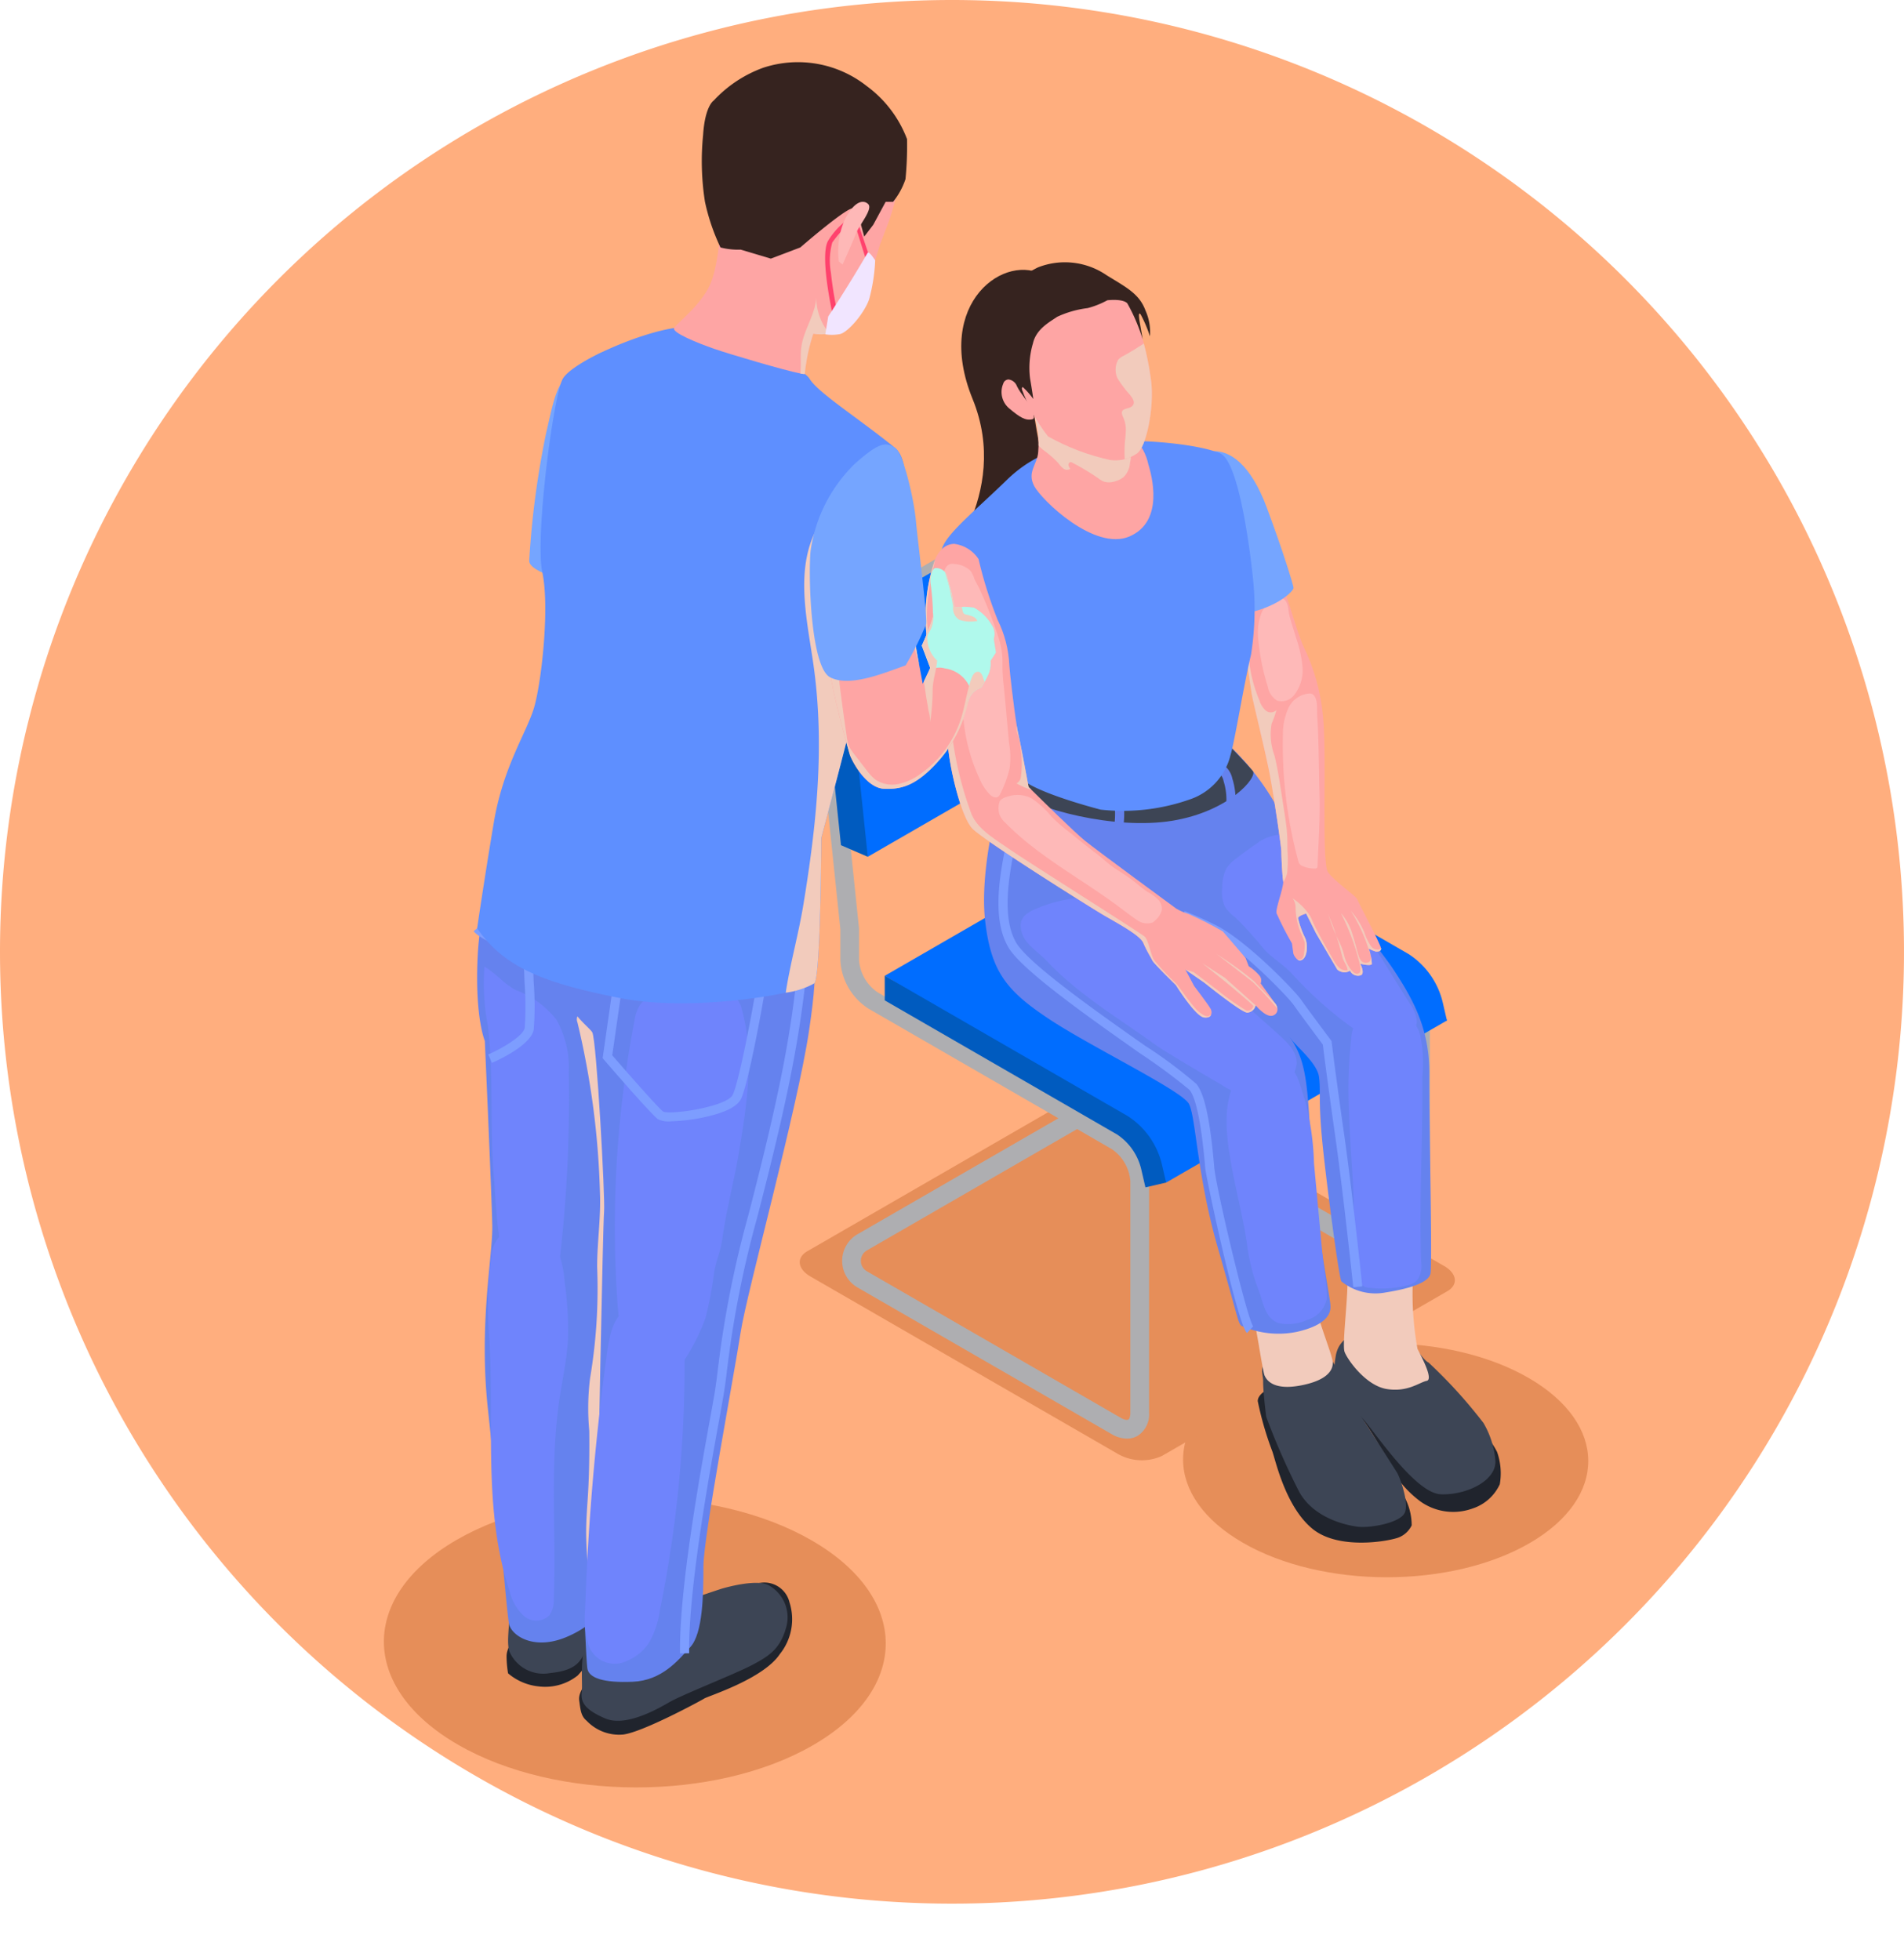 <svg xmlns="http://www.w3.org/2000/svg" xmlns:xlink="http://www.w3.org/1999/xlink" width="169" height="174" viewBox="0 0 169 174">
  <defs>
    <clipPath id="clip-path">
      <rect id="Rectangle_378276" data-name="Rectangle 378276" width="135.653" height="168.5" fill="none"/>
    </clipPath>
    <clipPath id="clip-path-3">
      <rect id="Rectangle_378242" data-name="Rectangle 378242" width="7.537" height="13.12" fill="none"/>
    </clipPath>
    <clipPath id="clip-path-4">
      <rect id="Rectangle_378243" data-name="Rectangle 378243" width="7.306" height="9.411" fill="none"/>
    </clipPath>
    <clipPath id="clip-path-5">
      <path id="Path_825306" data-name="Path 825306" d="M80.551,40.058a5.215,5.215,0,0,0-.148,1.406c.083,2.479.727,6.744.848,7.47s1.173,4.94,1.58,7.034,1.056,6.594,1.058,6.967.07,2.079.158,2.627a.743.743,0,0,1,.011.108c-.017.66-.693,2.37-.6,2.766a27.666,27.666,0,0,0,1.372,2.683l.129.921a1.2,1.2,0,0,0,.379.534.365.365,0,0,0,.422-.008c.5-.322.463-1.493.243-1.923a7.981,7.981,0,0,1-.627-1.757c.008-.212.715-.415.715-.415l.877,1.749s1.738,2.975,1.894,3.234a.98.98,0,0,0,1.127.1.788.788,0,0,0,.976.394c.367-.207-.073-1.02-.073-1.02s.928.244,1.034.025a4.551,4.551,0,0,0-.279-1.364,3.533,3.533,0,0,0,.625.26h.056c.139,0,.392,0,.417-.249a.152.152,0,0,0-.008-.049c-.116-.531-2.018-4.062-2.11-4.345-.1-.3-1.982-1.561-2.589-2.395s-.1-10.312-.44-13.744A17.99,17.99,0,0,0,85.8,44.643c-.721-1.792-1.051-3.355-2.085-6.131l-1.669-1.241a6.318,6.318,0,0,0-1.5,2.787" transform="translate(-80.401 -37.271)" fill="none"/>
    </clipPath>
    <linearGradient id="linear-gradient" x1="-6.997" y1="3.334" x2="-6.909" y2="3.334" gradientUnits="objectBoundingBox">
      <stop offset="0" stop-color="#feb9b8"/>
      <stop offset="0.049" stop-color="#feb9b8"/>
      <stop offset="0.992" stop-color="#fea5a4"/>
      <stop offset="1" stop-color="#fea5a4"/>
    </linearGradient>
    <clipPath id="clip-path-7">
      <rect id="Rectangle_378246" data-name="Rectangle 378246" width="4.067" height="25.611" fill="none"/>
    </clipPath>
    <clipPath id="clip-path-8">
      <rect id="Rectangle_378247" data-name="Rectangle 378247" width="7.851" height="6.882" fill="none"/>
    </clipPath>
    <clipPath id="clip-path-9">
      <path id="Path_825314" data-name="Path 825314" d="M64.234,24.982a10.581,10.581,0,0,1,.878,2.14,8.094,8.094,0,0,1,.32,2.443c-.01.2-.019.388-.03.562-.07,1.106-1.01,1.77-.362,3.019s5.376,5.829,8.473,4.481,1.968-5.4,1.657-6.43a4.653,4.653,0,0,0-1.262-2.321c-.424-.207-2.922-4.837-2.922-4.837l-6.5-.552Z" transform="translate(-64.234 -23.488)" fill="none"/>
    </clipPath>
    <linearGradient id="linear-gradient-2" x1="-5.913" y1="8.847" x2="-5.821" y2="8.847" xlink:href="#linear-gradient"/>
    <clipPath id="clip-path-11">
      <rect id="Rectangle_378250" data-name="Rectangle 378250" width="8.509" height="7.409" fill="none"/>
    </clipPath>
    <clipPath id="clip-path-12">
      <path id="Path_825316" data-name="Path 825316" d="M65.064,18.535c-1.282,2.856-1.826,4.669-1.271,6.525a15.632,15.632,0,0,0,2.6,5.011,20.156,20.156,0,0,0,5.531,2.1,3.628,3.628,0,0,0,1.284-.07,3.689,3.689,0,0,0,1.07-.5c.863-.555,1.565-4.19,1.268-6.473a25.991,25.991,0,0,0-.642-3.3,10.079,10.079,0,0,0-.547-1.625c-.386-.841-.465-2.379-2.691-3a13.535,13.535,0,0,0-3.431-.641,3.17,3.17,0,0,0-3.169,1.967" transform="translate(-63.576 -16.568)" fill="none"/>
    </clipPath>
    <linearGradient id="linear-gradient-3" x1="-5.724" y1="9.274" x2="-5.633" y2="9.274" xlink:href="#linear-gradient"/>
    <clipPath id="clip-path-14">
      <rect id="Rectangle_378253" data-name="Rectangle 378253" width="3.216" height="10.27" fill="none"/>
    </clipPath>
    <clipPath id="clip-path-15">
      <rect id="Rectangle_378254" data-name="Rectangle 378254" width="0.8" height="2.06" fill="none"/>
    </clipPath>
    <clipPath id="clip-path-16">
      <path id="Path_825320" data-name="Path 825320" d="M58.279,36.368a2.726,2.726,0,0,0-.618.923V37.3a15.5,15.5,0,0,0-.7,7.175c.387,2.8,1.7,7.264,1.847,9.328s1.166,6.331,2.153,7.373S71.33,68.1,72.516,68.809s3.338,1.817,3.637,2.536.677,1.287.8,1.557,2.085,2.178,2.085,2.178,1.739,2.8,2.5,2.879c.342.036.534-.056.615-.2a.654.654,0,0,0-.064-.625c-.2-.356-1.43-1.968-1.43-1.968L79.879,73.7l1.693,1.17s3.275,2.646,3.8,2.655a.809.809,0,0,0,.745-.647s.029.031.079.089a5.069,5.069,0,0,0,.387.387.1.1,0,0,1,.033.026c.312.275.753.558,1.094.385a.563.563,0,0,0,.343-.575s-.006,0-.006-.011a.9.9,0,0,0-.138-.39l-.073-.1-.007-.006-1.264-1.751a.686.686,0,0,0-.122-.71,3.99,3.99,0,0,0-.936-.81l-.289-.748-2.01-2.343a31.294,31.294,0,0,0-3.043-1.551,4.844,4.844,0,0,1-1.108-.486s-7.009-5.142-8.087-6.014c-.917-.742-3.881-3.665-4.755-4.526l-.247-.241s-.729-3.959-.955-4.887c-.031-.13-.064-.328-.1-.581-.253-1.532-.643-4.919-.658-5.367a10.007,10.007,0,0,0-1.034-4,37.874,37.874,0,0,1-1.7-5.413,3.052,3.052,0,0,0-2.146-1.345,1.579,1.579,0,0,0-1.095.461" transform="translate(-56.831 -35.907)" fill="none"/>
    </clipPath>
    <linearGradient id="linear-gradient-4" x1="-2.036" y1="2.927" x2="-1.999" y2="2.927" xlink:href="#linear-gradient"/>
    <clipPath id="clip-path-18">
      <rect id="Rectangle_378257" data-name="Rectangle 378257" width="25.32" height="40.665" fill="none"/>
    </clipPath>
    <clipPath id="clip-path-19">
      <rect id="Rectangle_378258" data-name="Rectangle 378258" width="6.242" height="4.385" fill="none"/>
    </clipPath>
    <clipPath id="clip-path-20">
      <rect id="Rectangle_378259" data-name="Rectangle 378259" width="0.386" height="0.387" fill="none"/>
    </clipPath>
    <clipPath id="clip-path-21">
      <rect id="Rectangle_378260" data-name="Rectangle 378260" width="5.448" height="4.881" fill="none"/>
    </clipPath>
    <clipPath id="clip-path-22">
      <rect id="Rectangle_378261" data-name="Rectangle 378261" width="1.335" height="5.708" fill="none"/>
    </clipPath>
    <clipPath id="clip-path-23">
      <path id="Path_825328" data-name="Path 825328" d="M62.636,24.024a1.9,1.9,0,0,0,.573,2.247c.879.737,1.415,1.077,2.016.919.268-.069.067-.639-.075-.984s-.978-1.269-1.3-1.945a.919.919,0,0,0-.745-.6.506.506,0,0,0-.471.367" transform="translate(-62.485 -23.657)" fill="none"/>
    </clipPath>
    <linearGradient id="linear-gradient-5" x1="-22.577" y1="36.973" x2="-22.215" y2="36.973" xlink:href="#linear-gradient"/>
    <clipPath id="clip-path-25">
      <rect id="Rectangle_378264" data-name="Rectangle 378264" width="8.164" height="60.068" fill="none"/>
    </clipPath>
    <clipPath id="clip-path-26">
      <rect id="Rectangle_378265" data-name="Rectangle 378265" width="9.121" height="43.121" fill="none"/>
    </clipPath>
    <clipPath id="clip-path-27">
      <path id="Path_825346" data-name="Path 825346" d="M59.052,37.715c-.286.024-.534.829-.411,1.509a21.625,21.625,0,0,1,.191,2.4v.024c.01.188.017.324.017.388a23.718,23.718,0,0,1-1,2.567l.749,1.982-.119.251-.086.178-.371.783-.092.193s-.136-.7-.3-1.615a.127.127,0,0,1-.01-.037,41.4,41.4,0,0,1-.639-4.3l-.185-.071-3.91-1.517a37.818,37.818,0,0,0-3.033,5.488v.007a2.163,2.163,0,0,0-.15.642c-.044,1.343,1.632,7.315,1.755,7.71s1.366,2.934,3.037,3.015,3.02-.391,4.982-2.642a10.688,10.688,0,0,0,2.393-4.815c.035-.129.071-.248.11-.357a1.723,1.723,0,0,1,1.138-1.156s.144-.22.311-.528c.108-.2.22-.428.33-.648a2.435,2.435,0,0,0,.186-1.2l.477-.745L64.239,44a1.476,1.476,0,0,0-.038-.973,4.167,4.167,0,0,0-1.718-1.8,5.114,5.114,0,0,0-1.064-.064,2.192,2.192,0,0,1-.691-.017c0-.079-.272-1.381-.272-1.381s-.225-.724-.371-1.327a.951.951,0,0,0-.183-.369,1.072,1.072,0,0,0-.8-.356l-.051,0" transform="translate(-49.71 -37.713)" fill="none"/>
    </clipPath>
    <linearGradient id="linear-gradient-6" x1="-4.009" y1="6.279" x2="-3.928" y2="6.279" xlink:href="#linear-gradient"/>
    <clipPath id="clip-path-29">
      <rect id="Rectangle_378268" data-name="Rectangle 378268" width="13.725" height="11.378" fill="none"/>
    </clipPath>
    <clipPath id="clip-path-30">
      <path id="Path_825349" data-name="Path 825349" d="M42.373,11.835c-.081.934-.249,4.932-1.048,6.835s-3.032,3.556-3.237,3.955,2,1.307,3.593,1.858c1.357.471,6.193,1.9,7.614,2.178.254.055.4.066.394.026a16.326,16.326,0,0,1,.756-3.555,4.213,4.213,0,0,0,1.324,0,1.612,1.612,0,0,0,.238-.147,11.135,11.135,0,0,0,2.685-2.75c.471-.989,1.652-4.96,1.652-4.96l.827-2.178a24.351,24.351,0,0,0,1.184-5.29c.058-1.956-.135-.66-1.68-2.346a1.1,1.1,0,0,0-.826-.256c-3.238,0-13.4,5.785-13.478,6.627" transform="translate(-38.075 -5.208)" fill="none"/>
    </clipPath>
    <linearGradient id="linear-gradient-7" x1="-2.2" y1="7.542" x2="-2.142" y2="7.542" xlink:href="#linear-gradient"/>
    <clipPath id="clip-path-32">
      <rect id="Rectangle_378271" data-name="Rectangle 378271" width="1.356" height="9.737" fill="none"/>
    </clipPath>
    <clipPath id="clip-path-33">
      <rect id="Rectangle_378272" data-name="Rectangle 378272" width="0.821" height="4.371" fill="none"/>
    </clipPath>
    <clipPath id="clip-path-34">
      <rect id="Rectangle_378273" data-name="Rectangle 378273" width="2.885" height="4.398" fill="none"/>
    </clipPath>
    <clipPath id="clip-path-35">
      <rect id="Rectangle_378274" data-name="Rectangle 378274" width="2.712" height="6.987" fill="none"/>
    </clipPath>
  </defs>
  <g id="Group_1075360" data-name="Group 1075360" transform="translate(-385.5 -2057.999)">
    <g id="Group_159182" data-name="Group 159182" transform="translate(385.5 2057.999)">
      <path id="Union_12" data-name="Union 12" d="M84.5,0A84.5,84.5,0,1,1,0,84.5,84.5,84.5,0,0,1,84.5,0Z" transform="translate(0 0)" fill="#ffae7e"/>
    </g>
    <g id="Group_1074482" data-name="Group 1074482" transform="translate(399.96 2063.499)">
      <g id="Group_1074481" data-name="Group 1074481" clip-path="url(#clip-path)">
        <g id="Group_1074401" data-name="Group 1074401">
          <g id="Group_1074400" data-name="Group 1074400" clip-path="url(#clip-path)">
            <path id="Path_825279" data-name="Path 825279" d="M140.08,97.612" transform="translate(-4.428 3.062)" fill="#f1d8ff"/>
            <path id="Path_825280" data-name="Path 825280" d="M54.538,128.972c-8.673,5.007-22.777,4.982-31.5-.057s-8.771-13.182-.1-18.189,22.778-4.981,31.5.057,8.772,13.182.1,18.189" transform="translate(3.149 20.47)" fill="#e68e59"/>
            <path id="Path_825281" data-name="Path 825281" d="M106.746,113.235c-7,4.042-18.387,4.022-25.431-.045s-7.08-10.641-.08-14.683,18.387-4.022,25.431.045,7.08,10.641.08,14.683" transform="translate(14.543 18.27)" fill="#e68e59"/>
            <path id="Path_825282" data-name="Path 825282" d="M79.59,109.211l25.337-14.628c.988-.571.863-1.575-.278-2.234L77.32,76.569a4.316,4.316,0,0,0-3.868-.16L48.114,91.038c-.988.569-.863,1.575.278,2.234L75.721,109.05a4.315,4.315,0,0,0,3.869.161" transform="translate(9.078 14.546)" fill="#e68e59"/>
            <path id="Path_825283" data-name="Path 825283" d="M97.992,74.8l-.371-1.6a5.116,5.116,0,0,0-2.152-3.1L73.91,57.656l.942-1.632,21.56,12.447a7.043,7.043,0,0,1,3.045,4.308l.371,1.6Z" transform="translate(14.142 10.719)" fill="#006dff"/>
            <path id="Path_825284" data-name="Path 825284" d="M76.345,116.545a2.722,2.722,0,0,1-1.352-.4L52.44,103.128a2.73,2.73,0,0,1,0-4.728l17.83-10.294-16.86-9.734a5.424,5.424,0,0,1-2.493-4.305V71.333l-2.752-26.4,26.5-15.3,2.833,27.223,0,2.819a3.787,3.787,0,0,0,1.663,2.866L100.747,75a5.422,5.422,0,0,1,2.493,4.3V99.857a2.077,2.077,0,0,1-3.324,1.9L76.648,88.327a3.455,3.455,0,0,0-3.025-.2l2.2,1.27a5.423,5.423,0,0,1,2.495,4.3v20.548A2.262,2.262,0,0,1,77.3,116.3a1.887,1.887,0,0,1-.953.248M71.931,89.065,53.27,99.839a1.067,1.067,0,0,0,0,1.85l22.553,13.021c.31.18.544.2.645.148s.188-.264.188-.612V93.7a3.779,3.779,0,0,0-1.663-2.865Zm3-2.858a5.107,5.107,0,0,1,2.551.681l23.268,13.433c.313.18.547.2.643.148s.188-.266.188-.612V79.309a3.781,3.781,0,0,0-1.662-2.865L78.332,63.982a5.428,5.428,0,0,1-2.493-4.305V56.944l-2.564-24.59L49.928,45.835l2.644,25.412,0,2.819a3.783,3.783,0,0,0,1.663,2.866L71.931,87.145l.447-.257a5.107,5.107,0,0,1,2.551-.681" transform="translate(9.215 5.67)" fill="#aeaeb1"/>
            <path id="Path_825285" data-name="Path 825285" d="M103.679,74.378,78.756,88.767a16.567,16.567,0,0,0-4.1-5.1c-2.569-1.984-20.872-13.258-20.872-13.258L78.7,56.024,102.037,70.98Z" transform="translate(10.29 10.719)" fill="#006dff"/>
            <path id="Path_825286" data-name="Path 825286" d="M76.92,86.881l-.371-1.6a5.116,5.116,0,0,0-2.152-3.1l-20.617-11.9V68.1l21.56,12.447a7.039,7.039,0,0,1,3.045,4.308l.371,1.6Z" transform="translate(10.29 13.03)" fill="#005bbf"/>
            <path id="Path_825287" data-name="Path 825287" d="M78.129,50.285,53.207,64.674,48.9,45.166,73.827,30.777,76.207,31.8Z" transform="translate(9.357 5.889)" fill="#006dff"/>
            <path id="Path_825288" data-name="Path 825288" d="M53.207,62.363l-2.379-1.027L48.9,42.855l2.379,1.027Z" transform="translate(9.357 8.2)" fill="#005bbf"/>
            <path id="Path_825289" data-name="Path 825289" d="M99.1,102a6.95,6.95,0,0,1,2.66,2.833A5.663,5.663,0,0,1,102,107.7a4.044,4.044,0,0,1-2.409,2.149,5.03,5.03,0,0,1-4.625-.615,9.551,9.551,0,0,1-2.716-3.133,28.089,28.089,0,0,0-2.267-3.949c-.114-.107-2.314-2.459-2.764-3.077s.357-2.025.357-2.025l3.6.347Z" transform="translate(16.662 18.568)" fill="#20242d"/>
            <path id="Path_825290" data-name="Path 825290" d="M82.825,98.772s-1.252.471-1.254,1.215a29.014,29.014,0,0,0,1.31,4.506c.306.9,1.187,4.889,3.541,6.825s6.875,1.094,7.691.762a2.172,2.172,0,0,0,1.122-1.061,5.3,5.3,0,0,0-.527-2.295,16.309,16.309,0,0,0-1.11-2.059Z" transform="translate(15.607 18.899)" fill="#20242d"/>
            <path id="Path_825291" data-name="Path 825291" d="M89.244,94.573c-1.377.839-1.635,1.4-1.8,2.067a15.273,15.273,0,0,0-.239,2.131,30.3,30.3,0,0,0,2.569,3.535c.957.978,4.652,6.67,6.97,6.757s5.086-1.259,4.83-3.133a7.854,7.854,0,0,0-1.046-3.2,43.561,43.561,0,0,0-4.888-5.376c-.428-.135-1.766-2.2-1.766-2.2Z" transform="translate(16.684 18.095)" fill="#3d4555"/>
            <g id="Group_1074396" data-name="Group 1074396" transform="translate(104.826 104.748)" style="mix-blend-mode: multiply;isolation: isolate">
              <g id="Group_1074395" data-name="Group 1074395">
                <g id="Group_1074394" data-name="Group 1074394" clip-path="url(#clip-path-3)">
                  <path id="Path_825292" data-name="Path 825292" d="M88.27,90.3c.228,1.839-.49,6.689-.218,7.4s1.894,3,3.752,3.292,2.875-.593,3.532-.727-.575-2.352-.814-2.84a27.44,27.44,0,0,1-.388-6.576,4.127,4.127,0,0,0-.975-2.918Z" transform="translate(-87.99 -87.925)" fill="#f2cbbc"/>
                </g>
              </g>
            </g>
            <path id="Path_825293" data-name="Path 825293" d="M81.084,50.9a22.785,22.785,0,0,1,5.255,7.391c1.47,3.093,7.527,9.712,9.445,12.625s3.2,5.434,3.171,9.364.28,16.782.1,17.616-1.98,1.349-3.955,1.664a4.8,4.8,0,0,1-3.955-.983c-.228-.406-1.4-9.259-1.721-12.722s-.1-4.255-.267-5.45-1.982-2.666-2.47-3.332-8.022-6.031-8.022-6.031-8.783-5.286-8.331-10.265,4.74-10.211,4.74-10.211Z" transform="translate(13.454 9.675)" fill="#6582ee"/>
            <path id="Path_825294" data-name="Path 825294" d="M91.184,70.642a2.992,2.992,0,0,0-1.7.474,3.111,3.111,0,0,0-.913,2.169c-.585,4.752.044,9.558.23,14.344a43.72,43.72,0,0,0,.54,6.976.969.969,0,0,0,.176.449.943.943,0,0,0,.612.249,8.929,8.929,0,0,0,3.33-.187,1.909,1.909,0,0,0,.976-.484,2.169,2.169,0,0,0,.35-1.569c-.123-3.675-.013-7.353.057-11.028.035-1.816.061-3.631.043-5.447a12.669,12.669,0,0,0-.18-3.679,3.088,3.088,0,0,0-3.525-2.268" transform="translate(16.901 13.514)" fill="#6f84fc"/>
            <path id="Path_825295" data-name="Path 825295" d="M80.123,64.962a32.6,32.6,0,0,1,2.5,2.769c.773.845,1.726,1.359,2.492,2.192a34.157,34.157,0,0,0,5.805,5.112c.848.58,2.2,1.4,3.289,1.257a2.393,2.393,0,0,0,2-2.1,3.183,3.183,0,0,0-.633-1.617L93.44,69.158a26.25,26.25,0,0,0-1.482-2.2c-.572-.737-1.22-1.412-1.792-2.148-1.283-1.651-2.159-3.584-3.383-5.278C86.048,58.514,85,57.5,83.747,57.608a3.921,3.921,0,0,0-1.812.8q-.89.6-1.739,1.265a3.411,3.411,0,0,0-.915.934,3.618,3.618,0,0,0-.35,1.651,3.181,3.181,0,0,0,.225,1.7,3.969,3.969,0,0,0,.967,1" transform="translate(15.099 11.021)" fill="#6f84fc"/>
            <path id="Path_825296" data-name="Path 825296" d="M91.5,96.812c-.01-.086-.919-8.622-1.615-13.5-.628-4.391-1.016-7.454-1.09-8.052-.361-.484-2.077-2.783-2.589-3.517-.5-.718-4.664-5.051-7.267-6.359A37.1,37.1,0,0,0,74,63.347l.242-.773A36.929,36.929,0,0,1,79.3,64.662c2.726,1.369,6.98,5.78,7.567,6.62.555.793,2.617,3.553,2.638,3.581l.064.086.014.106c0,.033.4,3.267,1.1,8.145S92.292,96.64,92.3,96.726Z" transform="translate(14.159 11.973)" fill="#7d9dff"/>
            <path id="Path_825297" data-name="Path 825297" d="M82.85,96.671l-.111.062a2.117,2.117,0,0,0-.675.505c-.33.428-.073,1.028-.077,1.52-.008.952.272,3.134.272,3.134a60.471,60.471,0,0,0,2.958,6.724c1.319,2.312,4.152,2.92,5.191,3.05s3.835-.337,4.174-1.3-.478-3.127-.7-3.492S90,100.8,90,100.8a21.483,21.483,0,0,1-1.112-2.253c-.243-.5-.443-1.058-.723-1.54-.32-.552-1.573-.758-2.186-.877a4.268,4.268,0,0,0-2.15.08,5.826,5.826,0,0,0-.976.459" transform="translate(15.669 18.375)" fill="#3d4555"/>
            <g id="Group_1074399" data-name="Group 1074399" transform="translate(96.531 108.21)" style="mix-blend-mode: multiply;isolation: isolate">
              <g id="Group_1074398" data-name="Group 1074398">
                <g id="Group_1074397" data-name="Group 1074397" clip-path="url(#clip-path-4)">
                  <path id="Path_825298" data-name="Path 825298" d="M81.028,93.009c.456,1.253,1.051,5.783,1.259,6.244a1.454,1.454,0,0,0,.423.543c.44.351,1.263.619,2.833.311,2.383-.466,2.853-1.412,2.785-2.1S87,94.268,86.6,92.3s-3.962-1.382-3.962-1.382Z" transform="translate(-81.028 -90.831)" fill="#f2cbbc"/>
                </g>
              </g>
            </g>
            <path id="Path_825299" data-name="Path 825299" d="M62.787,54.595c-.345.8-2.032,7.142-1.508,11.632s1.906,6.181,5.629,8.66,11.838,6.381,12.458,7.56.711,6.345,2.54,12.694,1.8,6.681,2.1,7a8.1,8.1,0,0,0,4.981.534c2.093-.485,3.016-1.3,2.94-2.333s-1.362-7.234-1.7-13.468-.4-8.217-1.967-10.438-7.827-7.592-9-9.248.785-3.667.785-3.667.695-6.351-.66-8.5-6.082-2.483-6.082-2.483Z" transform="translate(11.706 10.053)" fill="#6582ee"/>
            <path id="Path_825300" data-name="Path 825300" d="M84.127,74.411a2.651,2.651,0,0,0-1.538-.151,3.89,3.89,0,0,0-2.707,2.269c-.961,2.115-.637,4.7-.259,6.912.443,2.583,1.157,5.116,1.493,7.717a17.746,17.746,0,0,0,1.028,3.823c.375,1.02.535,2.355,1.712,2.781a4.113,4.113,0,0,0,2.578-.294,2.411,2.411,0,0,0,1.71-1.912c.006-1.243-.264-2.565-.379-3.808q-.379-4.1-.759-8.193a24.026,24.026,0,0,0-.8-5.568c-.442-1.277-.69-2.969-2.078-3.576" transform="translate(15.163 14.199)" fill="#6f84fc"/>
            <path id="Path_825301" data-name="Path 825301" d="M75.6,75.152c.4.284.8.56,1.22.815,1.614.984,3.234,1.957,4.871,2.9a6.625,6.625,0,0,0,2.776,1.092,4.1,4.1,0,0,0,3.148-1.369,2.61,2.61,0,0,0,.786-1.5c.092-1.052-.767-1.917-1.555-2.619q-2.968-2.643-5.9-5.324c-1.139-1.04-2.277-2.086-3.326-3.217a22.108,22.108,0,0,0-2.392-2.414,6.184,6.184,0,0,0-3.194-1.147,12.615,12.615,0,0,0-6.9.959c-1.007.452-1.465,1-1.1,2.13.33,1.013,1.5,1.7,2.21,2.464,2.673,2.852,6.194,4.968,9.359,7.228" transform="translate(12.228 11.91)" fill="#6f84fc"/>
            <path id="Path_825302" data-name="Path 825302" d="M84.312,102.214c-.832-.7-3.64-13.812-3.709-14.663-.4-4.8-.979-6.413-1.394-6.923A51.765,51.765,0,0,0,74.8,77.372c-4.4-3.1-10.429-7.334-11.644-9.36-1.731-2.89-.6-7.667.3-11.506l.228-.972.79.182-.229.976c-.827,3.5-1.96,8.3-.4,10.9,1.126,1.878,7.317,6.232,11.414,9.113a40.538,40.538,0,0,1,4.571,3.407c.72.884,1.234,3.294,1.573,7.368.147,1.774,2.881,13.339,3.457,14.144Z" transform="translate(11.911 10.626)" fill="#7d9dff"/>
            <path id="Path_825303" data-name="Path 825303" d="M62.959,54.929c2.5,1.845,9.562,3.647,14.606,2.813s7.584-3.868,7.128-4.419-2.2-2.366-2.2-2.366-17.342-1.589-17.947.071-1.584,3.9-1.584,3.9" transform="translate(12.046 9.619)" fill="#3d4555"/>
            <path id="Path_825304" data-name="Path 825304" d="M71.53,58.81l-.779-.22a7.607,7.607,0,0,0-.293-4.96l.749-.31a8.416,8.416,0,0,1,.323,5.49" transform="translate(13.481 10.202)" fill="#6582ee"/>
            <path id="Path_825305" data-name="Path 825305" d="M80.167,55.885l-.81-.05a5.507,5.507,0,0,0-.241-1.988,1.249,1.249,0,0,0-.559-.835l.331-.741a1.978,1.978,0,0,1,1,1.334,6.314,6.314,0,0,1,.278,2.28" transform="translate(15.031 10.001)" fill="#6582ee"/>
          </g>
        </g>
        <g id="Group_1074403" data-name="Group 1074403" transform="translate(95.784 44.402)">
          <g id="Group_1074402" data-name="Group 1074402" clip-path="url(#clip-path-5)">
            <rect id="Rectangle_378245" data-name="Rectangle 378245" width="13.598" height="37.278" transform="matrix(0.999, -0.034, 0.034, 0.999, -1.263, 0.042)" fill="url(#linear-gradient)"/>
          </g>
        </g>
        <g id="Group_1074411" data-name="Group 1074411">
          <g id="Group_1074410" data-name="Group 1074410" clip-path="url(#clip-path)">
            <g id="Group_1074406" data-name="Group 1074406" transform="translate(95.784 47.189)" style="mix-blend-mode: multiply;isolation: isolate">
              <g id="Group_1074405" data-name="Group 1074405">
                <g id="Group_1074404" data-name="Group 1074404" clip-path="url(#clip-path-7)">
                  <path id="Path_825307" data-name="Path 825307" d="M84.43,62.343a11.95,11.95,0,0,1-.021,2.066,2.174,2.174,0,0,1-.351.812.755.755,0,0,0-.008-.108c-.089-.548-.163-2.254-.16-2.627s-.652-4.871-1.058-6.966-1.463-6.308-1.58-7.035-.764-4.991-.848-7.47a5.249,5.249,0,0,1,.147-1.4,2.755,2.755,0,0,1,.683,1.8c-.013,1.048-.182,2.109-.2,3.164a10.913,10.913,0,0,0,.05,1.463,12.66,12.66,0,0,0,.848,3.026,2.109,2.109,0,0,0,.55.916.715.715,0,0,0,.972-.027,8.736,8.736,0,0,1-.429,1.215,5.424,5.424,0,0,0,.257,2.825c.25,1.008.41,2.035.569,3.057.11.693.214,1.393.324,2.086.076.494.152.995.2,1.5.052.566.055,1.139.058,1.712" transform="translate(-80.401 -39.61)" fill="#f2cbbc"/>
                </g>
              </g>
            </g>
            <g id="Group_1074409" data-name="Group 1074409" transform="translate(100.274 74.258)" style="mix-blend-mode: multiply;isolation: isolate">
              <g id="Group_1074408" data-name="Group 1074408">
                <g id="Group_1074407" data-name="Group 1074407" clip-path="url(#clip-path-8)">
                  <path id="Path_825308" data-name="Path 825308" d="M92.02,66.8c-.029.293-.36.244-.473.249a3.611,3.611,0,0,1-.625-.261,4.558,4.558,0,0,1,.279,1.364c-.106.22-1.033-.024-1.033-.024s.438.811.071,1.019a.785.785,0,0,1-.975-.393.98.98,0,0,1-1.128-.1c-.155-.26-1.894-3.233-1.894-3.233l-.876-1.749s-.706.2-.716.413a7.973,7.973,0,0,0,.628,1.757c.219.43.26,1.6-.243,1.923a.363.363,0,0,1-.422.008.018.018,0,0,1,.015-.006c.092-.025.189-.012.275-.042.224-.073.274-.361.287-.6a3.461,3.461,0,0,0,.039-.92,6.379,6.379,0,0,0-.342-.833,6.1,6.1,0,0,1-.452-2.179,1.4,1.4,0,0,0-.268-.867A5.368,5.368,0,0,1,85.726,63.9c.161.292.269.612.419.905.516,1.009,1.069,2,1.642,2.983a2.583,2.583,0,0,0,.493.674.91.91,0,0,0,.771.25c-.042-.431-.349-.746-.455-1.141-.123-.456-.23-.917-.371-1.366-.061-.193-.122-.391-.187-.583.093.207.193.409.292.617a5.567,5.567,0,0,1,.4,1.095,3.556,3.556,0,0,0,.424,1.04c.143.222.554.872.934.573.284-.22-.129-1.39-.2-1.69a20.678,20.678,0,0,0-1.432-3.617,4.809,4.809,0,0,1,1,1.8c.223.658.371,1.339.577,2,.1.31.281.634.67.61.48-.038.46-.46.34-.807a15.131,15.131,0,0,0-1.707-3.813,7.114,7.114,0,0,1,1.207,1.943,4.6,4.6,0,0,0,.609,1.234.748.748,0,0,0,.583.272.469.469,0,0,0,.282-.129.182.182,0,0,1,.007.049" transform="translate(-84.17 -62.332)" fill="#f2cbbc"/>
                </g>
              </g>
            </g>
            <path id="Path_825309" data-name="Path 825309" d="M81.885,41.313a4.939,4.939,0,0,0-.259,2.392,19.507,19.507,0,0,0,.841,4.132,1.808,1.808,0,0,0,.811,1.209,1.4,1.4,0,0,0,1.548-.53,3.513,3.513,0,0,0,.714-2.423A10.526,10.526,0,0,0,85,43.57c-.2-.668-.421-1.334-.605-2.007-.151-.55-.07-1.687-.9-1.581a2.184,2.184,0,0,0-1.615,1.331" transform="translate(15.611 7.649)" fill="#feb9b8"/>
            <path id="Path_825310" data-name="Path 825310" d="M67.258,16.042c-3.436-2.2-9.927,2.327-6.428,10.911s-3.2,15.6-3.145,15.778,11.017-1.567,9-12.049.575-14.64.575-14.64" transform="translate(11.037 2.964)" fill="#36231f"/>
            <path id="Path_825311" data-name="Path 825311" d="M86.1,47.133a.547.547,0,0,0-.307-.069,2.23,2.23,0,0,0-1.853,1.288,5.585,5.585,0,0,0-.487,2.3A39.486,39.486,0,0,0,84.8,61.872a.825.825,0,0,0,.119.309.726.726,0,0,0,.313.217,2.518,2.518,0,0,0,1.09.2.234.234,0,0,0,.143-.041.244.244,0,0,0,.06-.182c.085-2.122.235-4.261.176-6.376-.043-1.526-.055-3.1-.1-4.64-.024-.795-.056-1.589-.108-2.383-.032-.5.086-1.521-.4-1.841" transform="translate(15.96 9.005)" fill="#feb9b8"/>
            <path id="Path_825312" data-name="Path 825312" d="M78.329,29.005c1.332-.012,3.188,1.028,4.675,5.031s2.325,6.787,2.364,7.088-1.564,1.845-4.445,2.3-2.594-14.421-2.594-14.421" transform="translate(14.986 5.55)" fill="#75a5ff"/>
            <path id="Path_825313" data-name="Path 825313" d="M72.139,60.974a17.934,17.934,0,0,0,8.042-.954,5.529,5.529,0,0,0,3.475-3.862c.394-1.295,1.178-6.244,1.83-8.954a25.855,25.855,0,0,0,.131-7.118s-1.005-9.933-2.87-10.739-6.886-1.3-9.855-1.031-6.025.411-9.108,3.411-5.863,5.162-5.777,6.482,4.566,6.587,5.183,8.924.983,9.479,1.69,10.82,7.258,3.021,7.258,3.021" transform="translate(11.098 5.404)" fill="#5e8fff"/>
          </g>
        </g>
        <g id="Group_1074413" data-name="Group 1074413" transform="translate(76.524 27.982)">
          <g id="Group_1074412" data-name="Group 1074412" clip-path="url(#clip-path-9)">
            <rect id="Rectangle_378249" data-name="Rectangle 378249" width="12.897" height="15.898" transform="matrix(0.999, -0.034, 0.034, 0.999, -0.525, 0.018)" fill="url(#linear-gradient-2)"/>
          </g>
        </g>
        <g id="Group_1074418" data-name="Group 1074418">
          <g id="Group_1074417" data-name="Group 1074417" clip-path="url(#clip-path)">
            <g id="Group_1074416" data-name="Group 1074416" transform="translate(77.402 29.917)" style="mix-blend-mode: multiply;isolation: isolate">
              <g id="Group_1074415" data-name="Group 1074415">
                <g id="Group_1074414" data-name="Group 1074414" clip-path="url(#clip-path-11)">
                  <path id="Path_825315" data-name="Path 825315" d="M73.406,30.805a1.948,1.948,0,0,1-.563,1.241,1.97,1.97,0,0,1-.734.371,1.654,1.654,0,0,1-1.009.039,2.249,2.249,0,0,1-.536-.322,22.091,22.091,0,0,0-2.279-1.366.261.261,0,0,0-.131-.044c-.124-.012-.217.131-.207.255a.689.689,0,0,0,.163.336.531.531,0,0,1-.617-.023,2.4,2.4,0,0,1-.449-.487,9.276,9.276,0,0,0-1.359-1.182,3.605,3.605,0,0,1-.391-.371,8.148,8.148,0,0,0-.322-2.443c.031-.044.062-.094.093-.138a3.473,3.473,0,0,1,1.243-.983,5.585,5.585,0,0,1,4.47-.206,2.713,2.713,0,0,1,1.615,1.406,4.908,4.908,0,0,0,.2.549,2.716,2.716,0,0,0,.3.412,3.8,3.8,0,0,1,.511,2.956" transform="translate(-64.971 -25.112)" fill="#f2cbbc"/>
                </g>
              </g>
            </g>
          </g>
        </g>
        <g id="Group_1074420" data-name="Group 1074420" transform="translate(75.741 19.738)">
          <g id="Group_1074419" data-name="Group 1074419" clip-path="url(#clip-path-12)">
            <rect id="Rectangle_378252" data-name="Rectangle 378252" width="13.127" height="16.063" transform="matrix(0.999, -0.034, 0.034, 0.999, -0.869, 0.018)" fill="url(#linear-gradient-3)"/>
          </g>
        </g>
        <g id="Group_1074428" data-name="Group 1074428">
          <g id="Group_1074427" data-name="Group 1074427" clip-path="url(#clip-path)">
            <path id="Path_825317" data-name="Path 825317" d="M70.3,19a8.968,8.968,0,0,0-2.7.77c-.674.465-1.867,1.084-2.154,2.362a7.645,7.645,0,0,0-.253,3.131c.172.98.285,1.807.285,1.807a6.644,6.644,0,0,0-.92-1.048c-.185-.061-.077.648-.077.648l.3,1.027-1.32-.728a3.911,3.911,0,0,1-.965-1.614c-.137-.774-3.5-6.533,3.385-9.966a6.536,6.536,0,0,1,6.118.7c1.83,1.123,2.9,1.665,3.442,3.137a4.666,4.666,0,0,1,.39,2.275,11.343,11.343,0,0,0-.818-1.93c-.318-.431-.052.884-.052.884l.228,1.318a16.093,16.093,0,0,0-1.374-3.211c-.453-.426-1.764-.259-1.764-.259A7.776,7.776,0,0,1,70.3,19" transform="translate(11.778 2.854)" fill="#36231f"/>
            <g id="Group_1074423" data-name="Group 1074423" transform="translate(84.561 24.999)" style="mix-blend-mode: multiply;isolation: isolate">
              <g id="Group_1074422" data-name="Group 1074422">
                <g id="Group_1074421" data-name="Group 1074421" clip-path="url(#clip-path-14)">
                  <path id="Path_825318" data-name="Path 825318" d="M72.86,30.753a3.7,3.7,0,0,1-1.07.5,12.769,12.769,0,0,1,.017-1.569,10.17,10.17,0,0,0,.083-1.078,2.753,2.753,0,0,0-.219-1.036,1.352,1.352,0,0,1-.132-.379c-.054-.459.543-.4.823-.585.693-.467-.35-1.249-.6-1.661a7.59,7.59,0,0,1-.631-.914,1.846,1.846,0,0,1,.07-1.6,1.415,1.415,0,0,1,.463-.345c.627-.335,1.225-.717,1.823-1.1a25.737,25.737,0,0,1,.642,3.3c.3,2.283-.405,5.917-1.268,6.471" transform="translate(-70.98 -20.984)" fill="#f2cbbc"/>
                </g>
              </g>
            </g>
            <g id="Group_1074426" data-name="Group 1074426" transform="translate(103.344 75.489)" style="mix-blend-mode: multiply;isolation: isolate">
              <g id="Group_1074425" data-name="Group 1074425">
                <g id="Group_1074424" data-name="Group 1074424" clip-path="url(#clip-path-15)">
                  <path id="Path_825319" data-name="Path 825319" d="M86.746,63.365a20.174,20.174,0,0,1,.8,2.06c-.111-.239-.216-.479-.316-.724-.178-.437-.291-.909-.484-1.335" transform="translate(-86.746 -63.365)" fill="#f2cbbc"/>
                </g>
              </g>
            </g>
          </g>
        </g>
        <g id="Group_1074430" data-name="Group 1074430" transform="translate(67.704 42.777)">
          <g id="Group_1074429" data-name="Group 1074429" clip-path="url(#clip-path-16)">
            <rect id="Rectangle_378256" data-name="Rectangle 378256" width="32.824" height="43.129" transform="translate(-1.603 0.048) rotate(-1.943)" fill="url(#linear-gradient-4)"/>
          </g>
        </g>
        <g id="Group_1074447" data-name="Group 1074447">
          <g id="Group_1074446" data-name="Group 1074446" clip-path="url(#clip-path)">
            <g id="Group_1074433" data-name="Group 1074433" transform="translate(67.705 44.172)" style="mix-blend-mode: multiply;isolation: isolate">
              <g id="Group_1074432" data-name="Group 1074432">
                <g id="Group_1074431" data-name="Group 1074431" clip-path="url(#clip-path-18)">
                  <path id="Path_825321" data-name="Path 825321" d="M82.028,77.573a.332.332,0,0,1,.123-.042c-.081.148-.273.242-.615.2-.759-.082-2.5-2.877-2.5-2.877s-1.962-1.907-2.085-2.179-.5-.838-.8-1.557-2.457-1.836-3.637-2.536S61.949,62,60.963,60.954s-2-5.311-2.153-7.371-1.459-6.53-1.847-9.328a15.506,15.506,0,0,1,.7-7.177c-.131.74-1.028,3.949-.618,6.3s1.708,6.37,2.175,9.609a31.122,31.122,0,0,0,1.627,6.556c.519,1.447,2.1,2.33,3.442,3.268s11.632,7.434,11.973,7.737.553,1.651.833,2.085A24.646,24.646,0,0,0,79.1,74.758c.044.014,1.318,1.858,1.831,2.339s.9.634,1.092.477" transform="translate(-56.831 -37.078)" fill="#f2cbbc"/>
                </g>
              </g>
            </g>
            <g id="Group_1074436" data-name="Group 1074436" transform="translate(90.752 80.012)" style="mix-blend-mode: multiply;isolation: isolate">
              <g id="Group_1074435" data-name="Group 1074435">
                <g id="Group_1074434" data-name="Group 1074434" clip-path="url(#clip-path-19)">
                  <path id="Path_825322" data-name="Path 825322" d="M79.688,68.456,82.415,70.9a.811.811,0,0,1-.746.647c-.525-.01-3.8-2.655-3.8-2.655l-1.694-1.17.737.229,2.136,1.614A22.6,22.6,0,0,0,81.6,71.37a.506.506,0,0,0,.608-.416c-.037-.123-2.334-2.029-2.334-2.029l-2.191-1.764Z" transform="translate(-76.177 -67.161)" fill="#f2cbbc"/>
                </g>
              </g>
            </g>
            <g id="Group_1074439" data-name="Group 1074439" transform="translate(97.069 83.839)" style="mix-blend-mode: multiply;isolation: isolate">
              <g id="Group_1074438" data-name="Group 1074438">
                <g id="Group_1074437" data-name="Group 1074437" clip-path="url(#clip-path-20)">
                  <path id="Path_825323" data-name="Path 825323" d="M81.479,70.374c.079.079.218.225.386.387-.167-.147-.3-.3-.386-.387" transform="translate(-81.479 -70.374)" fill="#f2cbbc"/>
                </g>
              </g>
            </g>
            <g id="Group_1074442" data-name="Group 1074442" transform="translate(93.472 79.171)" style="mix-blend-mode: multiply;isolation: isolate">
              <g id="Group_1074441" data-name="Group 1074441">
                <g id="Group_1074440" data-name="Group 1074440" clip-path="url(#clip-path-21)">
                  <path id="Path_825324" data-name="Path 825324" d="M81.691,68.941s-2.938-2.3-3.231-2.485a30.6,30.6,0,0,1,3.352,2.411l1.878,1.974.006,0,.074.1a.914.914,0,0,1,.138.39,29.274,29.274,0,0,0-2.217-2.4" transform="translate(-78.46 -66.455)" fill="#f2cbbc"/>
                </g>
              </g>
            </g>
            <g id="Group_1074445" data-name="Group 1074445" transform="translate(75.754 58.907)" style="mix-blend-mode: multiply;isolation: isolate">
              <g id="Group_1074444" data-name="Group 1074444">
                <g id="Group_1074443" data-name="Group 1074443" clip-path="url(#clip-path-22)">
                  <path id="Path_825325" data-name="Path 825325" d="M64,53.931a9.506,9.506,0,0,0-.288-3.716,1.526,1.526,0,0,1-.1-.77c.041.253.075.452.106.58.226.928.955,4.888.955,4.888l.245.241a5.881,5.881,0,0,1-1.316-.567A.786.786,0,0,0,64,53.931" transform="translate(-63.588 -49.447)" fill="#f2cbbc"/>
                </g>
              </g>
            </g>
            <path id="Path_825326" data-name="Path 825326" d="M61.447,39.723c-.151-.347-.368-.666-.515-1.009A2.211,2.211,0,0,0,60.579,38a2.237,2.237,0,0,0-1.412-.584.91.91,0,0,0-.385.007c-.326.094-.475.467-.559.8a11.7,11.7,0,0,0-.061,4.944,19.346,19.346,0,0,0,1.4,4.706,6.553,6.553,0,0,1,.3,2.191c.071.852.156,1.7.309,2.543a15.773,15.773,0,0,0,1.277,3.964,4.236,4.236,0,0,0,.873,1.314c.194.182.487.336.714.2a.642.642,0,0,0,.218-.287,10.744,10.744,0,0,0,.809-2.193,7.031,7.031,0,0,0-.045-2.317l-.443-4.846a15.373,15.373,0,0,1-.137-2.25,6.732,6.732,0,0,0-.337-2.193,37.322,37.322,0,0,0-1.656-4.269" transform="translate(11.084 7.156)" fill="#feb9b8"/>
            <path id="Path_825327" data-name="Path 825327" d="M63.153,54.741c-.276.069-.675.2-.805.477a1.887,1.887,0,0,0-.011,1.131,2.091,2.091,0,0,0,.538.757c2.977,3.024,6.831,5,10.219,7.557.5.379,1.008.753,1.523,1.113a1.55,1.55,0,0,0,1.3.176.937.937,0,0,0,.253-.2,1.764,1.764,0,0,0,.584-.917,1.178,1.178,0,0,0-.3-.895,3.7,3.7,0,0,0-.965-.708c-.415-.267-.807-.618-1.194-.924-.541-.43-1.12-.783-1.69-1.159-.586-.387-1.122-.917-1.688-1.343-.743-.559-1.467-1.145-2.183-1.738a15,15,0,0,1-1.751-1.5,8.273,8.273,0,0,0-1.762-1.626,2.678,2.678,0,0,0-2.074-.2" transform="translate(11.912 10.452)" fill="#feb9b8"/>
          </g>
        </g>
        <g id="Group_1074449" data-name="Group 1074449" transform="translate(74.44 28.183)">
          <g id="Group_1074448" data-name="Group 1074448" clip-path="url(#clip-path-23)">
            <rect id="Rectangle_378263" data-name="Rectangle 378263" width="3.287" height="3.796" transform="matrix(0.999, -0.034, 0.034, 0.999, -0.281, 0.004)" fill="url(#linear-gradient-5)"/>
          </g>
        </g>
        <g id="Group_1074457" data-name="Group 1074457">
          <g id="Group_1074456" data-name="Group 1074456" clip-path="url(#clip-path)">
            <path id="Path_825329" data-name="Path 825329" d="M27.092,116.95c-.661,1.047-1.515,1.9-1.488,2.839a9.508,9.508,0,0,0,.133,1.458,4.926,4.926,0,0,0,2.706,1.16,4.648,4.648,0,0,0,3.473-.965c.368-.387,1.763-2.122,2.287-2.564s1.681-2.233,1.129-3.637-3.076-1.269-3.076-1.269Z" transform="translate(4.899 21.806)" fill="#20242d"/>
            <path id="Path_825330" data-name="Path 825330" d="M32.37,121.178c-.8,1.158-1.461,1.847-1.351,2.619s.138,1.364.662,1.785a3.974,3.974,0,0,0,3.252,1.219c1.736-.22,6.835-2.976,7.193-3.2s5.236-1.737,6.7-3.941a4.927,4.927,0,0,0,.855-4.6,2.293,2.293,0,0,0-2.591-1.723c-1.446.086-14.718,7.841-14.718,7.841" transform="translate(5.933 21.684)" fill="#20242d"/>
            <path id="Path_825331" data-name="Path 825331" d="M26,114.626c-.155,2.67-.5,4.438-.082,5.154a3.28,3.28,0,0,0,3.528,1.737c2.26-.222,2.7-1.013,3.087-1.885s1.975-4.006,1.975-4.006,1.3-2.433-.46-3.094S26,114.626,26,114.626" transform="translate(4.92 21.512)" fill="#3d4555"/>
            <path id="Path_825332" data-name="Path 825332" d="M27.126,57.593C24.535,63.105,23.6,64.042,23.433,69s.661,6.889.661,6.889.606,13.616.661,16.371-1.213,8.71-.386,16.317,1.655,18.025,1.875,19.072,2.26,2.426,5.236,1.1a9.052,9.052,0,0,0,4.19-3.693s-.883-16.315-.717-17.969,1.1-18.19,1.268-23.482,3.363-14,1.764-19.017-10.859-7-10.859-7" transform="translate(4.479 11.02)" fill="#6582ee"/>
            <g id="Group_1074452" data-name="Group 1074452" transform="translate(36.738 82.933)" style="mix-blend-mode: multiply;isolation: isolate">
              <g id="Group_1074451" data-name="Group 1074451">
                <g id="Group_1074450" data-name="Group 1074450" clip-path="url(#clip-path-25)">
                  <path id="Path_825333" data-name="Path 825333" d="M31.2,71.147a.708.708,0,0,0-.289.211.725.725,0,0,0-.018.583,72.917,72.917,0,0,1,2,15.173c.087,2.222-.249,4.31-.25,6.53a47.937,47.937,0,0,1-.629,9.9,21.587,21.587,0,0,0-.07,4.669c.019,1.843,0,3.688-.108,5.529-.067,1.14-.168,2.28-.17,3.423,0,1.523.17,3.041.176,4.564.01,2.287-.356,4.6.069,6.845.11.575.548,1.294,1.088,1.067a1,1,0,0,0,.386-.359A19.378,19.378,0,0,0,36.24,122.6a80.827,80.827,0,0,0,2.414-19.481c.046-3.293-.048-6.587-.218-9.875-.166-3.218.355-6.581.444-9.821.055-1.98.085-3.961.11-5.942A32.8,32.8,0,0,0,38.8,72.5c-.076-.548-.112-1.8-.5-2.227-.567-.621-2.159-.724-2.94-.63a14.035,14.035,0,0,0-4.163,1.5" transform="translate(-30.838 -69.614)" fill="#f2cbbc"/>
                </g>
              </g>
            </g>
            <path id="Path_825334" data-name="Path 825334" d="M27.116,97.158a3.531,3.531,0,0,1-.285-.469C25.1,93.2,25.074,89.48,24.783,85.717c-.336-4.338.014-8.706-.506-13.032a20.019,20.019,0,0,1-.309-5.269c1.034.59,1.746,1.554,2.8,2.084a8.358,8.358,0,0,1,3.575,2.6A8.693,8.693,0,0,1,31.457,76.8a125.029,125.029,0,0,1-.942,17.776,15.446,15.446,0,0,1-.449,2.457c-.568,1.948-2,1.467-2.95.123" transform="translate(4.569 12.899)" fill="#6f84fc"/>
            <path id="Path_825335" data-name="Path 825335" d="M24.513,89.436a2.929,2.929,0,0,1,.9-1.974,2.762,2.762,0,0,1,1.377-.444,4.108,4.108,0,0,1,1.93.137,3.288,3.288,0,0,1,1.764,1.892,9.731,9.731,0,0,1,.538,2.6,31.047,31.047,0,0,1,.3,5.061c-.089,1.8-.492,3.569-.759,5.353-.873,5.852-.272,11.813-.5,17.726a2.433,2.433,0,0,1-.382,1.469,1.677,1.677,0,0,1-2.264.07,4.3,4.3,0,0,1-1.257-2.13c-2.437-7.343-1.341-15.1-1.833-22.658a32.573,32.573,0,0,1,.186-7.1" transform="translate(4.634 16.64)" fill="#6f84fc"/>
            <path id="Path_825336" data-name="Path 825336" d="M24.773,76.546l-.323-.743c1.258-.549,3.094-1.643,3.236-2.354a29.449,29.449,0,0,0-.014-4.008c-.054-1.345-.082-2.111-.056-2.56-1.017-.273-3.64-1.052-4.464-2.019l.616-.525c.683.8,3.418,1.609,4.413,1.854l1.363.334-1.117.373c-.026.44.018,1.575.055,2.513a27.321,27.321,0,0,1,0,4.2c-.275,1.377-3.137,2.689-3.709,2.938" transform="translate(4.43 12.31)" fill="#7d9dff"/>
            <path id="Path_825337" data-name="Path 825337" d="M40.059,115.059s3.219-1.1,3.6-1.213,3.307-.936,4.272-.22a3.254,3.254,0,0,1,1.406,3.721c-.523,1.847-1.488,2.48-3,3.28s-6.173,2.619-7.359,3.307-3.914,2.205-5.7,1.433-2.178-1.433-2.068-2.315-.3-3.859.772-5.044,8.082-2.949,8.082-2.949" transform="translate(5.967 21.685)" fill="#3d4555"/>
            <path id="Path_825338" data-name="Path 825338" d="M51.47,63.862c.661,4.74,1.433,4.3.386,11.3S46.344,98.313,45.792,101.9s-3.307,18.189-3.307,20.78-.055,5.953-1.158,7.166-2.535,2.977-5.126,3.087-3.914-.33-4.023-1.213-.276-5.236-.276-5.236l1.213-10.309s.442-23.812.552-24.97S33,75.934,32.618,75.273s-4.079-2.922-3.914-9.482,6.173-8.985,6.173-8.985Z" transform="translate(5.491 10.869)" fill="#6582ee"/>
            <path id="Path_825339" data-name="Path 825339" d="M39.738,94.242a6.287,6.287,0,0,1,.543,2.87,108.447,108.447,0,0,1-2.159,22.5,8.4,8.4,0,0,1-.924,2.894,4.305,4.305,0,0,1-2.023,1.723,2.449,2.449,0,0,1-3.491-1.71,7.99,7.99,0,0,1-.223-2.823,221.9,221.9,0,0,1,1.856-22.154c.242-1.7.419-4.084,2.273-4.734a3.46,3.46,0,0,1,4.147,1.433" transform="translate(6.015 17.719)" fill="#6f84fc"/>
            <path id="Path_825340" data-name="Path 825340" d="M33.929,97.193a96.87,96.87,0,0,1,1.487-25.374,3.294,3.294,0,0,1,.6-1.563,3.411,3.411,0,0,1,2.719-.785l4.414.039A1.986,1.986,0,0,1,44.4,69.8a1.851,1.851,0,0,1,.533.99c1.144,4.066.466,8.394-.219,12.563-.431,2.622-1.15,5.244-1.507,7.868-.139,1.023-.531,1.878-.715,2.877a31.124,31.124,0,0,1-.783,4.146,18.458,18.458,0,0,1-1.831,3.662,1.845,1.845,0,0,1-.619.718c-.83.465-1.355-.363-1.974-.724a12.99,12.99,0,0,1-2.163-1.041c-.99-.843-1.1-2.477-1.189-3.669" transform="translate(6.442 13.292)" fill="#6f84fc"/>
            <path id="Path_825341" data-name="Path 825341" d="M38.8,81.344a2.234,2.234,0,0,1-1.134-.2c-.6-.429-4.358-4.78-4.784-5.274l-.12-.139,1.328-9.3,13.1,2.99-.042.362c-.056.491-1.4,8.069-2.1,9.551-.286.61-1.188,1.115-2.679,1.5a16.081,16.081,0,0,1-3.569.5m-5.185-5.86c1.6,1.849,4.14,4.731,4.521,5,.691.309,5.68-.437,6.179-1.5.561-1.195,1.706-7.281,1.976-8.941L34.77,67.419Z" transform="translate(6.269 12.711)" fill="#7d9dff"/>
            <path id="Path_825342" data-name="Path 825342" d="M38.529,128.673c-.083-5.674,1.763-15.864,2.652-20.76.192-1.056.343-1.892.429-2.421.116-.709.2-1.4.292-2.166A91.719,91.719,0,0,1,44.6,89.745c2.552-9.882,3.954-16.28,4.535-23.826l.808.062c-.585,7.607-1.994,14.039-4.559,23.966a91.174,91.174,0,0,0-2.673,13.475c-.094.779-.18,1.48-.3,2.2-.086.534-.238,1.375-.431,2.436-.884,4.873-2.722,15.01-2.64,20.6Z" transform="translate(7.371 12.613)" fill="#7d9dff"/>
            <path id="Path_825343" data-name="Path 825343" d="M29.442,41.563s-2.15-.621-2.15-1.406a77.863,77.863,0,0,1,1.489-11.287c.992-4.3.983-5.257,4.79-7.155s-4.129,19.848-4.129,19.848" transform="translate(5.222 4.133)" fill="#75a5ff"/>
            <path id="Path_825344" data-name="Path 825344" d="M23.409,73.122C25.8,76.6,29.359,78,36.14,79.326c4.808.934,11.169.254,14.664-.487A6.859,6.859,0,0,0,53.354,78c.561-.745.605-12.9.605-12.9S56.688,54.849,57.142,52.7c.211-.989,1.632-5.231,2.783-9.775,1.345-5.312,2.323-11.039.562-12.466-3.264-2.647-6.819-4.879-7.565-6.116s-8.721-5-12.028-4.506-9.057,3.058-9.882,4.506S28.532,38.4,29.2,41.534s-.086,9.839-.745,12.034-2.729,5.209-3.556,10.125-1.486,9.429-1.486,9.429" transform="translate(4.479 3.787)" fill="#5e8fff"/>
            <g id="Group_1074455" data-name="Group 1074455" transform="translate(55.283 39.505)" style="mix-blend-mode: multiply;isolation: isolate">
              <g id="Group_1074454" data-name="Group 1074454">
                <g id="Group_1074453" data-name="Group 1074453" clip-path="url(#clip-path-26)">
                  <path id="Path_825345" data-name="Path 825345" d="M46.4,76.282a6.907,6.907,0,0,0,2.551-.838c.562-.746.605-12.9.605-12.9S52.288,52.29,52.742,50.14c.211-.989,1.632-5.23,2.783-9.775a21.529,21.529,0,0,0-2.885-5.976c-1.086-1.528-1.935-1.729-3.047-.049-2.513,3.8-1.356,8.489-.746,12.709,1.048,7.289.292,14.313-.891,21.5-.411,2.464-1.081,4.879-1.492,7.342-.021.13-.043.26-.06.39" transform="translate(-46.404 -33.16)" fill="#f2cbbc"/>
                </g>
              </g>
            </g>
          </g>
        </g>
        <g id="Group_1074459" data-name="Group 1074459" transform="translate(59.222 44.929)">
          <g id="Group_1074458" data-name="Group 1074458" clip-path="url(#clip-path-27)">
            <rect id="Rectangle_378267" data-name="Rectangle 378267" width="14.762" height="19.681" transform="translate(-0.043 0)" fill="url(#linear-gradient-6)"/>
          </g>
        </g>
        <g id="Group_1074464" data-name="Group 1074464">
          <g id="Group_1074463" data-name="Group 1074463" clip-path="url(#clip-path)">
            <path id="Path_825347" data-name="Path 825347" d="M62.645,45.962a2.428,2.428,0,0,1-.187,1.2c-.108.22-.22.452-.33.649-.167.306-.31.527-.31.527A1.724,1.724,0,0,0,60.679,49.5c-.037.108-.075.228-.108.357.064-.647.363-1.109.17-1.683a2.81,2.81,0,0,0-2.147-1.548,1.64,1.64,0,0,0-1.421.214l.119-.253L56.544,44.6a23.735,23.735,0,0,0,1-2.567c0-.064-.006-.2-.017-.387v-.024a21.621,21.621,0,0,0-.191-2.4c-.122-.68.126-1.486.412-1.509a1.074,1.074,0,0,1,.849.354.949.949,0,0,1,.185.371c.145.6.371,1.326.371,1.326s.272,1.3.272,1.381a2.192,2.192,0,0,0,.691.017,5.04,5.04,0,0,1,1.064.066,4.152,4.152,0,0,1,1.717,1.8,1.473,1.473,0,0,1,.038.972l.191,1.218Z" transform="translate(10.819 7.216)" fill="#b0f9ec"/>
            <g id="Group_1074462" data-name="Group 1074462" transform="translate(59.221 53.156)" style="mix-blend-mode: multiply;isolation: isolate">
              <g id="Group_1074461" data-name="Group 1074461">
                <g id="Group_1074460" data-name="Group 1074460" clip-path="url(#clip-path-29)">
                  <path id="Path_825348" data-name="Path 825348" d="M49.711,45.262c-.043,1.345,1.632,7.316,1.756,7.71s1.368,2.934,3.037,3.015,3.02-.39,4.982-2.642a11.634,11.634,0,0,0,2.5-5.17,1.72,1.72,0,0,1,1.14-1.157s.141-.222.307-.529c-.183-.336-.2-.843-.578-.886-.292-.038-.486.281-.589.556-.428,1.178-.568,2.442-.952,3.636a9.493,9.493,0,0,1-3.6,4.884,5.056,5.056,0,0,1-1.945.886,2.661,2.661,0,0,1-2.054-.405,4.491,4.491,0,0,1-.783-.842l-1.1-1.427a3.511,3.511,0,0,1-.417-.631,3.4,3.4,0,0,1-.237-.963c-.281-1.907-.541-3.825-.762-5.743-.06-.475-.405-.249-.5-.714-.015-.07-.032-.145-.054-.222a2.306,2.306,0,0,0-.151.643" transform="translate(-49.71 -44.619)" fill="#f2cbbc"/>
                </g>
              </g>
            </g>
          </g>
        </g>
        <g id="Group_1074466" data-name="Group 1074466" transform="translate(45.36 6.204)">
          <g id="Group_1074465" data-name="Group 1074465" clip-path="url(#clip-path-30)">
            <rect id="Rectangle_378270" data-name="Rectangle 378270" width="20.533" height="21.519" transform="translate(-0.193 0)" fill="url(#linear-gradient-7)"/>
          </g>
        </g>
        <g id="Group_1074480" data-name="Group 1074480">
          <g id="Group_1074479" data-name="Group 1074479" clip-path="url(#clip-path)">
            <path id="Path_825350" data-name="Path 825350" d="M46.273,17.46l2.617-.992s3.721-3.232,4.575-3.462,1.1.375,1.1.375l-.3,1.028.3,1.094.8-1.047,1.1-2.038h.661a6.537,6.537,0,0,0,1.1-2.012,30.707,30.707,0,0,0,.138-3.556,10.4,10.4,0,0,0-3.582-4.713A9.85,9.85,0,0,0,45.611.51,11.2,11.2,0,0,0,41.2,3.432s-.772.468-.938,3.058a23.261,23.261,0,0,0,.166,5.927,18.434,18.434,0,0,0,1.377,4.051,6.212,6.212,0,0,0,1.792.193Z" transform="translate(7.685 0)" fill="#36231f"/>
            <path id="Path_825351" data-name="Path 825351" d="M51.276,11.785a6.47,6.47,0,0,0-1.631,1.767c-.932,1.339.564,7.551.564,7.551l.388-.369a33.357,33.357,0,0,1-.746-4.29,6.007,6.007,0,0,1,.124-2.678,12.308,12.308,0,0,1,1.418-1.631l.778.612,1.182,3.794.233-.6L52.208,11.9Z" transform="translate(9.44 2.255)" fill="#ff426d"/>
            <path id="Path_825352" data-name="Path 825352" d="M50.367,15.714a7.032,7.032,0,0,1,.5-3.638c.8-1.654,1.629-1.9,2.1-1.461s-.8,1.874-1.076,2.619S50.7,15.989,50.7,15.989Z" transform="translate(9.626 1.994)" fill="#feb8b7"/>
            <g id="Group_1074469" data-name="Group 1074469" transform="translate(67.365 48.86)" style="mix-blend-mode: multiply;isolation: isolate">
              <g id="Group_1074468" data-name="Group 1074468">
                <g id="Group_1074467" data-name="Group 1074467" clip-path="url(#clip-path-32)">
                  <path id="Path_825353" data-name="Path 825353" d="M56.546,43.969l.746,1.984-.573,1.209c.1.5.147,1.016.238,1.519.064.356.124.714.178,1.065a3.891,3.891,0,0,1,.151,1,20.278,20.278,0,0,0,.217-2.869c.015-.882.329-1.686.4-2.572a2.768,2.768,0,0,1-.87-1.854,1.132,1.132,0,0,1,.049-.465,2.377,2.377,0,0,1,.173-.307,2.551,2.551,0,0,0,.27-1.67c.011.189.017.324.017.39a23.822,23.822,0,0,1-.995,2.566" transform="translate(-56.546 -41.013)" fill="#f2cbbc"/>
                </g>
              </g>
            </g>
            <g id="Group_1074472" data-name="Group 1074472" transform="translate(66.317 49.179)" style="mix-blend-mode: multiply;isolation: isolate">
              <g id="Group_1074471" data-name="Group 1074471">
                <g id="Group_1074470" data-name="Group 1074470" clip-path="url(#clip-path-33)">
                  <path id="Path_825354" data-name="Path 825354" d="M55.666,41.281a9.613,9.613,0,0,0,.108,1.313,22.564,22.564,0,0,0,.712,3.058,42.273,42.273,0,0,1-.637-4.3Z" transform="translate(-55.666 -41.281)" fill="#f2cbbc"/>
                </g>
              </g>
            </g>
            <g id="Group_1074475" data-name="Group 1074475" transform="translate(69.413 45.284)" style="mix-blend-mode: multiply;isolation: isolate">
              <g id="Group_1074474" data-name="Group 1074474">
                <g id="Group_1074473" data-name="Group 1074473" clip-path="url(#clip-path-34)">
                  <path id="Path_825355" data-name="Path 825355" d="M58.265,38.011c.049.168.092.341.141.513a9.559,9.559,0,0,1,.394,1.594,5.826,5.826,0,0,1,.189,1.042,1.171,1.171,0,0,0,.556,1.092,3.1,3.1,0,0,0,1.6.1.774.774,0,0,0-.428-.4,3.769,3.769,0,0,0-.583-.168.411.411,0,0,1-.2-.1.4.4,0,0,1-.081-.173,2.218,2.218,0,0,1-.081-.405,2.24,2.24,0,0,1-.691-.017c0-.081-.27-1.383-.27-1.383s-.226-.723-.373-1.324a.935.935,0,0,0-.183-.373" transform="translate(-58.265 -38.011)" fill="#f2cbbc"/>
                </g>
              </g>
            </g>
            <g id="Group_1074478" data-name="Group 1074478" transform="translate(56.58 20.72)" style="mix-blend-mode: multiply;isolation: isolate">
              <g id="Group_1074477" data-name="Group 1074477">
                <g id="Group_1074476" data-name="Group 1074476" clip-path="url(#clip-path-35)">
                  <path id="Path_825356" data-name="Path 825356" d="M47.493,24.33c.254.054.4.064.394.027a16.391,16.391,0,0,1,.756-3.556,4.178,4.178,0,0,0,1.324,0,1.685,1.685,0,0,0,.238-.145,2.135,2.135,0,0,1-.471-.33,4.935,4.935,0,0,1-.821-2.934c0,1.583-1.113,2.989-1.33,4.571-.1.665-.027,1.34-.064,2.011-.006.119-.017.237-.027.356" transform="translate(-47.493 -17.392)" fill="#f2cbbc"/>
                </g>
              </g>
            </g>
            <path id="Path_825357" data-name="Path 825357" d="M56.7,48.117c-1.943.683-4.961,1.965-6.7,1.056s-1.943-9.1-1.736-11.2A13.4,13.4,0,0,1,52.15,30.26c2.315-2.09,2.852-1.924,3.6-1.469s1.7,4.63,1.861,6.449,1.033,8.517.909,9.22A27.126,27.126,0,0,1,56.7,48.117" transform="translate(9.222 5.454)" fill="#75a5ff"/>
            <path id="Path_825358" data-name="Path 825358" d="M53.779,14.9s-.548-.879-.675-.66c-1.884,3.221-3.493,5.634-3.493,5.634l-.26,1.59a3.944,3.944,0,0,0,1.282-.018c.7-.126,2.175-1.835,2.611-3.1a15.715,15.715,0,0,0,.535-3.45" transform="translate(9.443 2.718)" fill="#f1e5ff"/>
          </g>
        </g>
      </g>
    </g>
  </g>
</svg>
